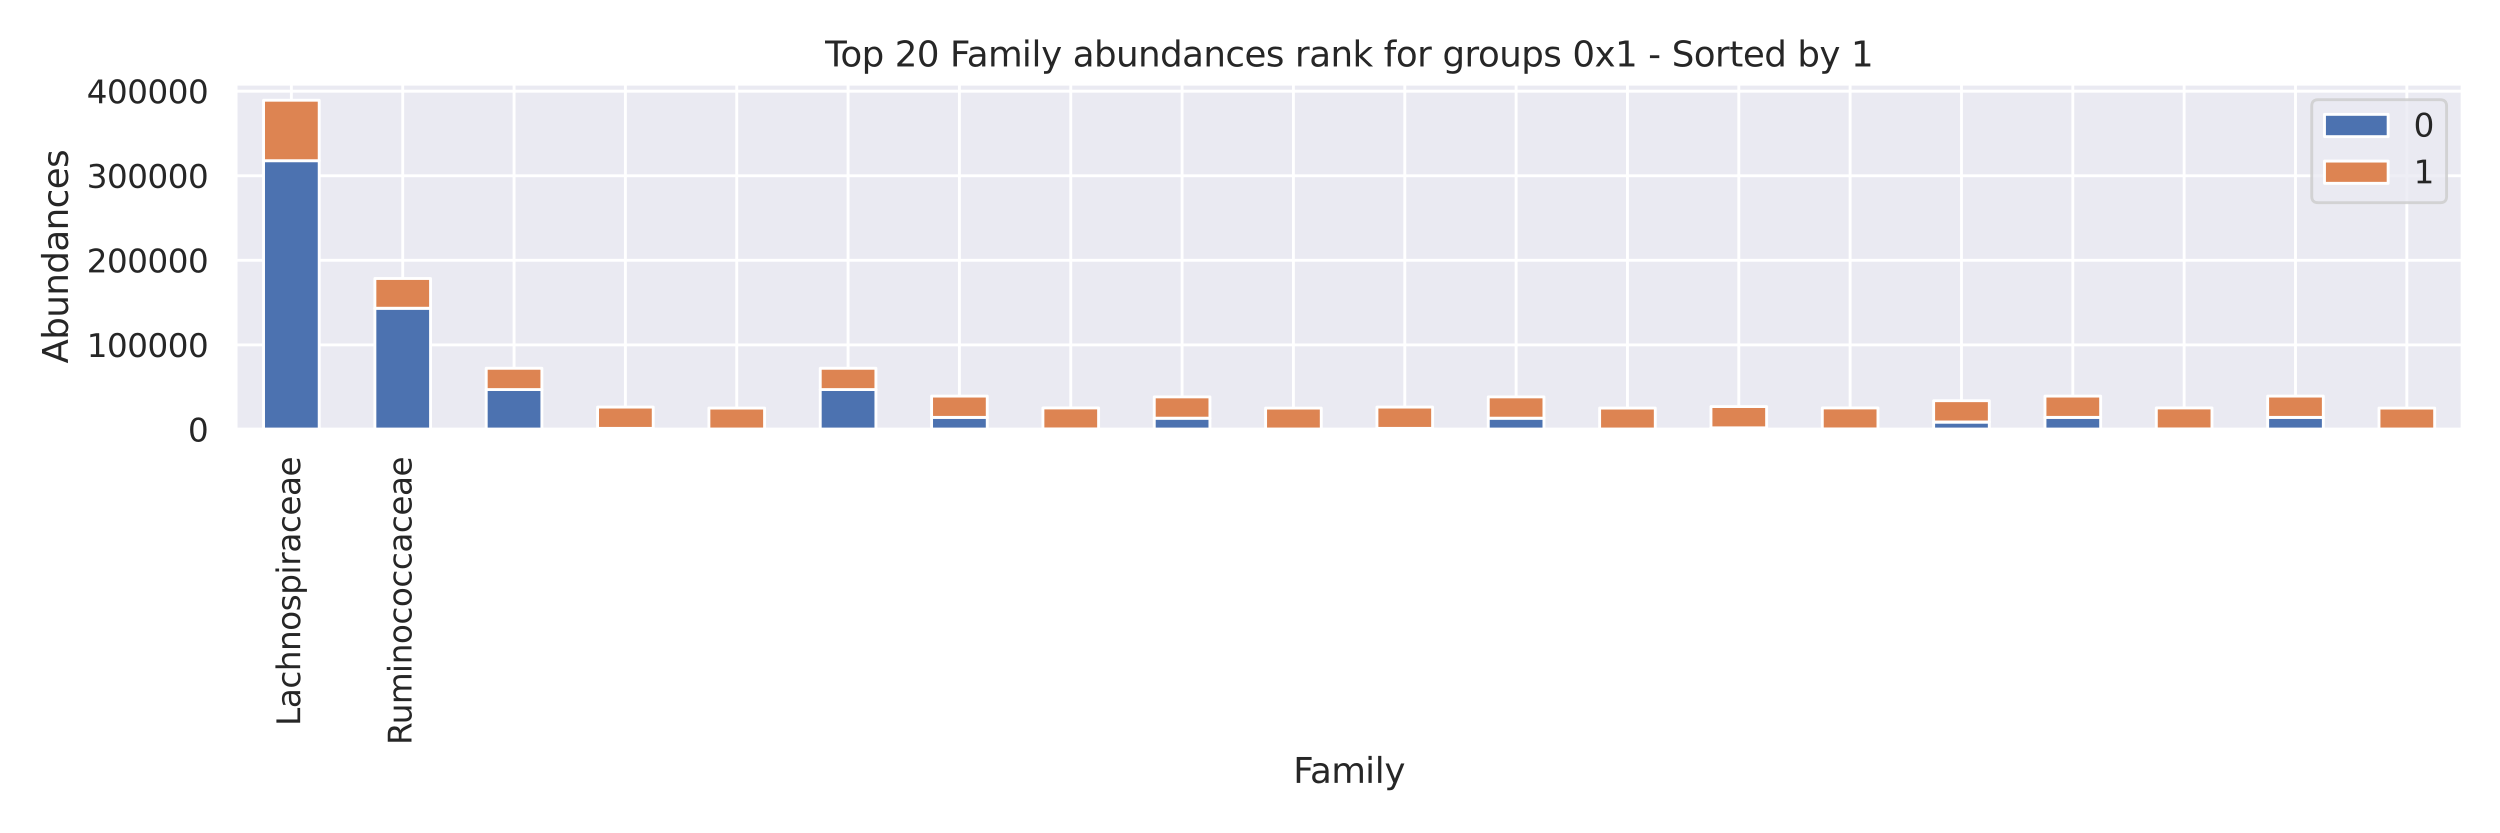<?xml version="1.0" encoding="utf-8" standalone="no"?>
<!DOCTYPE svg PUBLIC "-//W3C//DTD SVG 1.1//EN"
  "http://www.w3.org/Graphics/SVG/1.1/DTD/svg11.dtd">
<svg xmlns:xlink="http://www.w3.org/1999/xlink" width="864pt" height="288pt" viewBox="0 0 864 288" xmlns="http://www.w3.org/2000/svg" version="1.1">
 <defs>
  <style type="text/css">*{stroke-linejoin: round; stroke-linecap: butt}</style>
 </defs>
 <g id="figure_1">
  <g id="patch_1">
   <path d="M 0 288 
L 864 288 
L 864 0 
L 0 0 
z
" style="fill: #ffffff"/>
  </g>
  <g id="axes_1">
   <g id="patch_2">
    <path d="M 81.46 148.415 
L 851.04 148.415 
L 851.04 28.96 
L 81.46 28.96 
z
" style="fill: #eaeaf2"/>
   </g>
   <g id="matplotlib.axis_1">
    <g id="xtick_1">
     <g id="line2d_1">
      <path d="M 100.7 148.415 
L 100.7 28.96 
" clip-path="url(#pf3df289ddb)" style="fill: none; stroke: #ffffff; stroke-linecap: round"/>
     </g>
     <g id="text_1">
      <!-- Lachnospiraceae -->
      <g style="fill: #262626" transform="translate(103.735 250.865)rotate(-90)scale(0.11 -0.11)">
       <defs>
        <path id="DejaVuSans-4c" d="M 628 4666 
L 1259 4666 
L 1259 531 
L 3531 531 
L 3531 0 
L 628 0 
L 628 4666 
z
" transform="scale(0.016)"/>
        <path id="DejaVuSans-61" d="M 2194 1759 
Q 1497 1759 1228 1600 
Q 959 1441 959 1056 
Q 959 750 1161 570 
Q 1363 391 1709 391 
Q 2188 391 2477 730 
Q 2766 1069 2766 1631 
L 2766 1759 
L 2194 1759 
z
M 3341 1997 
L 3341 0 
L 2766 0 
L 2766 531 
Q 2569 213 2275 61 
Q 1981 -91 1556 -91 
Q 1019 -91 701 211 
Q 384 513 384 1019 
Q 384 1609 779 1909 
Q 1175 2209 1959 2209 
L 2766 2209 
L 2766 2266 
Q 2766 2663 2505 2880 
Q 2244 3097 1772 3097 
Q 1472 3097 1187 3025 
Q 903 2953 641 2809 
L 641 3341 
Q 956 3463 1253 3523 
Q 1550 3584 1831 3584 
Q 2591 3584 2966 3190 
Q 3341 2797 3341 1997 
z
" transform="scale(0.016)"/>
        <path id="DejaVuSans-63" d="M 3122 3366 
L 3122 2828 
Q 2878 2963 2633 3030 
Q 2388 3097 2138 3097 
Q 1578 3097 1268 2742 
Q 959 2388 959 1747 
Q 959 1106 1268 751 
Q 1578 397 2138 397 
Q 2388 397 2633 464 
Q 2878 531 3122 666 
L 3122 134 
Q 2881 22 2623 -34 
Q 2366 -91 2075 -91 
Q 1284 -91 818 406 
Q 353 903 353 1747 
Q 353 2603 823 3093 
Q 1294 3584 2113 3584 
Q 2378 3584 2631 3529 
Q 2884 3475 3122 3366 
z
" transform="scale(0.016)"/>
        <path id="DejaVuSans-68" d="M 3513 2113 
L 3513 0 
L 2938 0 
L 2938 2094 
Q 2938 2591 2744 2837 
Q 2550 3084 2163 3084 
Q 1697 3084 1428 2787 
Q 1159 2491 1159 1978 
L 1159 0 
L 581 0 
L 581 4863 
L 1159 4863 
L 1159 2956 
Q 1366 3272 1645 3428 
Q 1925 3584 2291 3584 
Q 2894 3584 3203 3211 
Q 3513 2838 3513 2113 
z
" transform="scale(0.016)"/>
        <path id="DejaVuSans-6e" d="M 3513 2113 
L 3513 0 
L 2938 0 
L 2938 2094 
Q 2938 2591 2744 2837 
Q 2550 3084 2163 3084 
Q 1697 3084 1428 2787 
Q 1159 2491 1159 1978 
L 1159 0 
L 581 0 
L 581 3500 
L 1159 3500 
L 1159 2956 
Q 1366 3272 1645 3428 
Q 1925 3584 2291 3584 
Q 2894 3584 3203 3211 
Q 3513 2838 3513 2113 
z
" transform="scale(0.016)"/>
        <path id="DejaVuSans-6f" d="M 1959 3097 
Q 1497 3097 1228 2736 
Q 959 2375 959 1747 
Q 959 1119 1226 758 
Q 1494 397 1959 397 
Q 2419 397 2687 759 
Q 2956 1122 2956 1747 
Q 2956 2369 2687 2733 
Q 2419 3097 1959 3097 
z
M 1959 3584 
Q 2709 3584 3137 3096 
Q 3566 2609 3566 1747 
Q 3566 888 3137 398 
Q 2709 -91 1959 -91 
Q 1206 -91 779 398 
Q 353 888 353 1747 
Q 353 2609 779 3096 
Q 1206 3584 1959 3584 
z
" transform="scale(0.016)"/>
        <path id="DejaVuSans-73" d="M 2834 3397 
L 2834 2853 
Q 2591 2978 2328 3040 
Q 2066 3103 1784 3103 
Q 1356 3103 1142 2972 
Q 928 2841 928 2578 
Q 928 2378 1081 2264 
Q 1234 2150 1697 2047 
L 1894 2003 
Q 2506 1872 2764 1633 
Q 3022 1394 3022 966 
Q 3022 478 2636 193 
Q 2250 -91 1575 -91 
Q 1294 -91 989 -36 
Q 684 19 347 128 
L 347 722 
Q 666 556 975 473 
Q 1284 391 1588 391 
Q 1994 391 2212 530 
Q 2431 669 2431 922 
Q 2431 1156 2273 1281 
Q 2116 1406 1581 1522 
L 1381 1569 
Q 847 1681 609 1914 
Q 372 2147 372 2553 
Q 372 3047 722 3315 
Q 1072 3584 1716 3584 
Q 2034 3584 2315 3537 
Q 2597 3491 2834 3397 
z
" transform="scale(0.016)"/>
        <path id="DejaVuSans-70" d="M 1159 525 
L 1159 -1331 
L 581 -1331 
L 581 3500 
L 1159 3500 
L 1159 2969 
Q 1341 3281 1617 3432 
Q 1894 3584 2278 3584 
Q 2916 3584 3314 3078 
Q 3713 2572 3713 1747 
Q 3713 922 3314 415 
Q 2916 -91 2278 -91 
Q 1894 -91 1617 61 
Q 1341 213 1159 525 
z
M 3116 1747 
Q 3116 2381 2855 2742 
Q 2594 3103 2138 3103 
Q 1681 3103 1420 2742 
Q 1159 2381 1159 1747 
Q 1159 1113 1420 752 
Q 1681 391 2138 391 
Q 2594 391 2855 752 
Q 3116 1113 3116 1747 
z
" transform="scale(0.016)"/>
        <path id="DejaVuSans-69" d="M 603 3500 
L 1178 3500 
L 1178 0 
L 603 0 
L 603 3500 
z
M 603 4863 
L 1178 4863 
L 1178 4134 
L 603 4134 
L 603 4863 
z
" transform="scale(0.016)"/>
        <path id="DejaVuSans-72" d="M 2631 2963 
Q 2534 3019 2420 3045 
Q 2306 3072 2169 3072 
Q 1681 3072 1420 2755 
Q 1159 2438 1159 1844 
L 1159 0 
L 581 0 
L 581 3500 
L 1159 3500 
L 1159 2956 
Q 1341 3275 1631 3429 
Q 1922 3584 2338 3584 
Q 2397 3584 2469 3576 
Q 2541 3569 2628 3553 
L 2631 2963 
z
" transform="scale(0.016)"/>
        <path id="DejaVuSans-65" d="M 3597 1894 
L 3597 1613 
L 953 1613 
Q 991 1019 1311 708 
Q 1631 397 2203 397 
Q 2534 397 2845 478 
Q 3156 559 3463 722 
L 3463 178 
Q 3153 47 2828 -22 
Q 2503 -91 2169 -91 
Q 1331 -91 842 396 
Q 353 884 353 1716 
Q 353 2575 817 3079 
Q 1281 3584 2069 3584 
Q 2775 3584 3186 3129 
Q 3597 2675 3597 1894 
z
M 3022 2063 
Q 3016 2534 2758 2815 
Q 2500 3097 2075 3097 
Q 1594 3097 1305 2825 
Q 1016 2553 972 2059 
L 3022 2063 
z
" transform="scale(0.016)"/>
       </defs>
       <use xlink:href="#DejaVuSans-4c"/>
       <use xlink:href="#DejaVuSans-61" x="55.713"/>
       <use xlink:href="#DejaVuSans-63" x="116.992"/>
       <use xlink:href="#DejaVuSans-68" x="171.973"/>
       <use xlink:href="#DejaVuSans-6e" x="235.352"/>
       <use xlink:href="#DejaVuSans-6f" x="298.73"/>
       <use xlink:href="#DejaVuSans-73" x="359.912"/>
       <use xlink:href="#DejaVuSans-70" x="412.012"/>
       <use xlink:href="#DejaVuSans-69" x="475.488"/>
       <use xlink:href="#DejaVuSans-72" x="503.271"/>
       <use xlink:href="#DejaVuSans-61" x="544.385"/>
       <use xlink:href="#DejaVuSans-63" x="605.664"/>
       <use xlink:href="#DejaVuSans-65" x="660.645"/>
       <use xlink:href="#DejaVuSans-61" x="722.168"/>
       <use xlink:href="#DejaVuSans-65" x="783.447"/>
      </g>
     </g>
    </g>
    <g id="xtick_2">
     <g id="line2d_2">
      <path d="M 139.179 148.415 
L 139.179 28.96 
" clip-path="url(#pf3df289ddb)" style="fill: none; stroke: #ffffff; stroke-linecap: round"/>
     </g>
     <g id="text_2">
      <!-- Ruminococcaceae -->
      <g style="fill: #262626" transform="translate(142.214 257.45)rotate(-90)scale(0.11 -0.11)">
       <defs>
        <path id="DejaVuSans-52" d="M 2841 2188 
Q 3044 2119 3236 1894 
Q 3428 1669 3622 1275 
L 4263 0 
L 3584 0 
L 2988 1197 
Q 2756 1666 2539 1819 
Q 2322 1972 1947 1972 
L 1259 1972 
L 1259 0 
L 628 0 
L 628 4666 
L 2053 4666 
Q 2853 4666 3247 4331 
Q 3641 3997 3641 3322 
Q 3641 2881 3436 2590 
Q 3231 2300 2841 2188 
z
M 1259 4147 
L 1259 2491 
L 2053 2491 
Q 2509 2491 2742 2702 
Q 2975 2913 2975 3322 
Q 2975 3731 2742 3939 
Q 2509 4147 2053 4147 
L 1259 4147 
z
" transform="scale(0.016)"/>
        <path id="DejaVuSans-75" d="M 544 1381 
L 544 3500 
L 1119 3500 
L 1119 1403 
Q 1119 906 1312 657 
Q 1506 409 1894 409 
Q 2359 409 2629 706 
Q 2900 1003 2900 1516 
L 2900 3500 
L 3475 3500 
L 3475 0 
L 2900 0 
L 2900 538 
Q 2691 219 2414 64 
Q 2138 -91 1772 -91 
Q 1169 -91 856 284 
Q 544 659 544 1381 
z
M 1991 3584 
L 1991 3584 
z
" transform="scale(0.016)"/>
        <path id="DejaVuSans-6d" d="M 3328 2828 
Q 3544 3216 3844 3400 
Q 4144 3584 4550 3584 
Q 5097 3584 5394 3201 
Q 5691 2819 5691 2113 
L 5691 0 
L 5113 0 
L 5113 2094 
Q 5113 2597 4934 2840 
Q 4756 3084 4391 3084 
Q 3944 3084 3684 2787 
Q 3425 2491 3425 1978 
L 3425 0 
L 2847 0 
L 2847 2094 
Q 2847 2600 2669 2842 
Q 2491 3084 2119 3084 
Q 1678 3084 1418 2786 
Q 1159 2488 1159 1978 
L 1159 0 
L 581 0 
L 581 3500 
L 1159 3500 
L 1159 2956 
Q 1356 3278 1631 3431 
Q 1906 3584 2284 3584 
Q 2666 3584 2933 3390 
Q 3200 3197 3328 2828 
z
" transform="scale(0.016)"/>
       </defs>
       <use xlink:href="#DejaVuSans-52"/>
       <use xlink:href="#DejaVuSans-75" x="64.982"/>
       <use xlink:href="#DejaVuSans-6d" x="128.361"/>
       <use xlink:href="#DejaVuSans-69" x="225.773"/>
       <use xlink:href="#DejaVuSans-6e" x="253.557"/>
       <use xlink:href="#DejaVuSans-6f" x="316.936"/>
       <use xlink:href="#DejaVuSans-63" x="378.117"/>
       <use xlink:href="#DejaVuSans-6f" x="433.098"/>
       <use xlink:href="#DejaVuSans-63" x="494.279"/>
       <use xlink:href="#DejaVuSans-63" x="549.26"/>
       <use xlink:href="#DejaVuSans-61" x="604.24"/>
       <use xlink:href="#DejaVuSans-63" x="665.52"/>
       <use xlink:href="#DejaVuSans-65" x="720.5"/>
       <use xlink:href="#DejaVuSans-61" x="782.023"/>
       <use xlink:href="#DejaVuSans-65" x="843.303"/>
      </g>
     </g>
    </g>
    <g id="xtick_3">
     <g id="line2d_3">
      <path d="M 177.657 148.415 
L 177.657 28.96 
" clip-path="url(#pf3df289ddb)" style="fill: none; stroke: #ffffff; stroke-linecap: round"/>
     </g>
    </g>
    <g id="xtick_4">
     <g id="line2d_4">
      <path d="M 216.137 148.415 
L 216.137 28.96 
" clip-path="url(#pf3df289ddb)" style="fill: none; stroke: #ffffff; stroke-linecap: round"/>
     </g>
    </g>
    <g id="xtick_5">
     <g id="line2d_5">
      <path d="M 254.615 148.415 
L 254.615 28.96 
" clip-path="url(#pf3df289ddb)" style="fill: none; stroke: #ffffff; stroke-linecap: round"/>
     </g>
    </g>
    <g id="xtick_6">
     <g id="line2d_6">
      <path d="M 293.094 148.415 
L 293.094 28.96 
" clip-path="url(#pf3df289ddb)" style="fill: none; stroke: #ffffff; stroke-linecap: round"/>
     </g>
    </g>
    <g id="xtick_7">
     <g id="line2d_7">
      <path d="M 331.574 148.415 
L 331.574 28.96 
" clip-path="url(#pf3df289ddb)" style="fill: none; stroke: #ffffff; stroke-linecap: round"/>
     </g>
    </g>
    <g id="xtick_8">
     <g id="line2d_8">
      <path d="M 370.053 148.415 
L 370.053 28.96 
" clip-path="url(#pf3df289ddb)" style="fill: none; stroke: #ffffff; stroke-linecap: round"/>
     </g>
    </g>
    <g id="xtick_9">
     <g id="line2d_9">
      <path d="M 408.531 148.415 
L 408.531 28.96 
" clip-path="url(#pf3df289ddb)" style="fill: none; stroke: #ffffff; stroke-linecap: round"/>
     </g>
    </g>
    <g id="xtick_10">
     <g id="line2d_10">
      <path d="M 447.01 148.415 
L 447.01 28.96 
" clip-path="url(#pf3df289ddb)" style="fill: none; stroke: #ffffff; stroke-linecap: round"/>
     </g>
    </g>
    <g id="xtick_11">
     <g id="line2d_11">
      <path d="M 485.49 148.415 
L 485.49 28.96 
" clip-path="url(#pf3df289ddb)" style="fill: none; stroke: #ffffff; stroke-linecap: round"/>
     </g>
    </g>
    <g id="xtick_12">
     <g id="line2d_12">
      <path d="M 523.968 148.415 
L 523.968 28.96 
" clip-path="url(#pf3df289ddb)" style="fill: none; stroke: #ffffff; stroke-linecap: round"/>
     </g>
    </g>
    <g id="xtick_13">
     <g id="line2d_13">
      <path d="M 562.447 148.415 
L 562.447 28.96 
" clip-path="url(#pf3df289ddb)" style="fill: none; stroke: #ffffff; stroke-linecap: round"/>
     </g>
    </g>
    <g id="xtick_14">
     <g id="line2d_14">
      <path d="M 600.927 148.415 
L 600.927 28.96 
" clip-path="url(#pf3df289ddb)" style="fill: none; stroke: #ffffff; stroke-linecap: round"/>
     </g>
    </g>
    <g id="xtick_15">
     <g id="line2d_15">
      <path d="M 639.405 148.415 
L 639.405 28.96 
" clip-path="url(#pf3df289ddb)" style="fill: none; stroke: #ffffff; stroke-linecap: round"/>
     </g>
    </g>
    <g id="xtick_16">
     <g id="line2d_16">
      <path d="M 677.885 148.415 
L 677.885 28.96 
" clip-path="url(#pf3df289ddb)" style="fill: none; stroke: #ffffff; stroke-linecap: round"/>
     </g>
    </g>
    <g id="xtick_17">
     <g id="line2d_17">
      <path d="M 716.364 148.415 
L 716.364 28.96 
" clip-path="url(#pf3df289ddb)" style="fill: none; stroke: #ffffff; stroke-linecap: round"/>
     </g>
    </g>
    <g id="xtick_18">
     <g id="line2d_18">
      <path d="M 754.842 148.415 
L 754.842 28.96 
" clip-path="url(#pf3df289ddb)" style="fill: none; stroke: #ffffff; stroke-linecap: round"/>
     </g>
    </g>
    <g id="xtick_19">
     <g id="line2d_19">
      <path d="M 793.322 148.415 
L 793.322 28.96 
" clip-path="url(#pf3df289ddb)" style="fill: none; stroke: #ffffff; stroke-linecap: round"/>
     </g>
    </g>
    <g id="xtick_20">
     <g id="line2d_20">
      <path d="M 831.801 148.415 
L 831.801 28.96 
" clip-path="url(#pf3df289ddb)" style="fill: none; stroke: #ffffff; stroke-linecap: round"/>
     </g>
    </g>
    <g id="text_3">
     <!-- Family -->
     <g style="fill: #262626" transform="translate(446.94 270.568)scale(0.12 -0.12)">
      <defs>
       <path id="DejaVuSans-46" d="M 628 4666 
L 3309 4666 
L 3309 4134 
L 1259 4134 
L 1259 2759 
L 3109 2759 
L 3109 2228 
L 1259 2228 
L 1259 0 
L 628 0 
L 628 4666 
z
" transform="scale(0.016)"/>
       <path id="DejaVuSans-6c" d="M 603 4863 
L 1178 4863 
L 1178 0 
L 603 0 
L 603 4863 
z
" transform="scale(0.016)"/>
       <path id="DejaVuSans-79" d="M 2059 -325 
Q 1816 -950 1584 -1140 
Q 1353 -1331 966 -1331 
L 506 -1331 
L 506 -850 
L 844 -850 
Q 1081 -850 1212 -737 
Q 1344 -625 1503 -206 
L 1606 56 
L 191 3500 
L 800 3500 
L 1894 763 
L 2988 3500 
L 3597 3500 
L 2059 -325 
z
" transform="scale(0.016)"/>
      </defs>
      <use xlink:href="#DejaVuSans-46"/>
      <use xlink:href="#DejaVuSans-61" x="48.395"/>
      <use xlink:href="#DejaVuSans-6d" x="109.674"/>
      <use xlink:href="#DejaVuSans-69" x="207.086"/>
      <use xlink:href="#DejaVuSans-6c" x="234.869"/>
      <use xlink:href="#DejaVuSans-79" x="262.652"/>
     </g>
    </g>
   </g>
   <g id="matplotlib.axis_2">
    <g id="ytick_1">
     <g id="line2d_21">
      <path d="M 81.46 148.415 
L 851.04 148.415 
" clip-path="url(#pf3df289ddb)" style="fill: none; stroke: #ffffff; stroke-linecap: round"/>
     </g>
     <g id="text_4">
      <!-- 0 -->
      <g style="fill: #262626" transform="translate(64.961 152.594)scale(0.11 -0.11)">
       <defs>
        <path id="DejaVuSans-30" d="M 2034 4250 
Q 1547 4250 1301 3770 
Q 1056 3291 1056 2328 
Q 1056 1369 1301 889 
Q 1547 409 2034 409 
Q 2525 409 2770 889 
Q 3016 1369 3016 2328 
Q 3016 3291 2770 3770 
Q 2525 4250 2034 4250 
z
M 2034 4750 
Q 2819 4750 3233 4129 
Q 3647 3509 3647 2328 
Q 3647 1150 3233 529 
Q 2819 -91 2034 -91 
Q 1250 -91 836 529 
Q 422 1150 422 2328 
Q 422 3509 836 4129 
Q 1250 4750 2034 4750 
z
" transform="scale(0.016)"/>
       </defs>
       <use xlink:href="#DejaVuSans-30"/>
      </g>
     </g>
    </g>
    <g id="ytick_2">
     <g id="line2d_22">
      <path d="M 81.46 119.19 
L 851.04 119.19 
" clip-path="url(#pf3df289ddb)" style="fill: none; stroke: #ffffff; stroke-linecap: round"/>
     </g>
     <g id="text_5">
      <!-- 100000 -->
      <g style="fill: #262626" transform="translate(29.968 123.37)scale(0.11 -0.11)">
       <defs>
        <path id="DejaVuSans-31" d="M 794 531 
L 1825 531 
L 1825 4091 
L 703 3866 
L 703 4441 
L 1819 4666 
L 2450 4666 
L 2450 531 
L 3481 531 
L 3481 0 
L 794 0 
L 794 531 
z
" transform="scale(0.016)"/>
       </defs>
       <use xlink:href="#DejaVuSans-31"/>
       <use xlink:href="#DejaVuSans-30" x="63.623"/>
       <use xlink:href="#DejaVuSans-30" x="127.246"/>
       <use xlink:href="#DejaVuSans-30" x="190.869"/>
       <use xlink:href="#DejaVuSans-30" x="254.492"/>
       <use xlink:href="#DejaVuSans-30" x="318.115"/>
      </g>
     </g>
    </g>
    <g id="ytick_3">
     <g id="line2d_23">
      <path d="M 81.46 89.966 
L 851.04 89.966 
" clip-path="url(#pf3df289ddb)" style="fill: none; stroke: #ffffff; stroke-linecap: round"/>
     </g>
     <g id="text_6">
      <!-- 200000 -->
      <g style="fill: #262626" transform="translate(29.968 94.145)scale(0.11 -0.11)">
       <defs>
        <path id="DejaVuSans-32" d="M 1228 531 
L 3431 531 
L 3431 0 
L 469 0 
L 469 531 
Q 828 903 1448 1529 
Q 2069 2156 2228 2338 
Q 2531 2678 2651 2914 
Q 2772 3150 2772 3378 
Q 2772 3750 2511 3984 
Q 2250 4219 1831 4219 
Q 1534 4219 1204 4116 
Q 875 4013 500 3803 
L 500 4441 
Q 881 4594 1212 4672 
Q 1544 4750 1819 4750 
Q 2544 4750 2975 4387 
Q 3406 4025 3406 3419 
Q 3406 3131 3298 2873 
Q 3191 2616 2906 2266 
Q 2828 2175 2409 1742 
Q 1991 1309 1228 531 
z
" transform="scale(0.016)"/>
       </defs>
       <use xlink:href="#DejaVuSans-32"/>
       <use xlink:href="#DejaVuSans-30" x="63.623"/>
       <use xlink:href="#DejaVuSans-30" x="127.246"/>
       <use xlink:href="#DejaVuSans-30" x="190.869"/>
       <use xlink:href="#DejaVuSans-30" x="254.492"/>
       <use xlink:href="#DejaVuSans-30" x="318.115"/>
      </g>
     </g>
    </g>
    <g id="ytick_4">
     <g id="line2d_24">
      <path d="M 81.46 60.741 
L 851.04 60.741 
" clip-path="url(#pf3df289ddb)" style="fill: none; stroke: #ffffff; stroke-linecap: round"/>
     </g>
     <g id="text_7">
      <!-- 300000 -->
      <g style="fill: #262626" transform="translate(29.968 64.921)scale(0.11 -0.11)">
       <defs>
        <path id="DejaVuSans-33" d="M 2597 2516 
Q 3050 2419 3304 2112 
Q 3559 1806 3559 1356 
Q 3559 666 3084 287 
Q 2609 -91 1734 -91 
Q 1441 -91 1130 -33 
Q 819 25 488 141 
L 488 750 
Q 750 597 1062 519 
Q 1375 441 1716 441 
Q 2309 441 2620 675 
Q 2931 909 2931 1356 
Q 2931 1769 2642 2001 
Q 2353 2234 1838 2234 
L 1294 2234 
L 1294 2753 
L 1863 2753 
Q 2328 2753 2575 2939 
Q 2822 3125 2822 3475 
Q 2822 3834 2567 4026 
Q 2313 4219 1838 4219 
Q 1578 4219 1281 4162 
Q 984 4106 628 3988 
L 628 4550 
Q 988 4650 1302 4700 
Q 1616 4750 1894 4750 
Q 2613 4750 3031 4423 
Q 3450 4097 3450 3541 
Q 3450 3153 3228 2886 
Q 3006 2619 2597 2516 
z
" transform="scale(0.016)"/>
       </defs>
       <use xlink:href="#DejaVuSans-33"/>
       <use xlink:href="#DejaVuSans-30" x="63.623"/>
       <use xlink:href="#DejaVuSans-30" x="127.246"/>
       <use xlink:href="#DejaVuSans-30" x="190.869"/>
       <use xlink:href="#DejaVuSans-30" x="254.492"/>
       <use xlink:href="#DejaVuSans-30" x="318.115"/>
      </g>
     </g>
    </g>
    <g id="ytick_5">
     <g id="line2d_25">
      <path d="M 81.46 31.517 
L 851.04 31.517 
" clip-path="url(#pf3df289ddb)" style="fill: none; stroke: #ffffff; stroke-linecap: round"/>
     </g>
     <g id="text_8">
      <!-- 400000 -->
      <g style="fill: #262626" transform="translate(29.968 35.696)scale(0.11 -0.11)">
       <defs>
        <path id="DejaVuSans-34" d="M 2419 4116 
L 825 1625 
L 2419 1625 
L 2419 4116 
z
M 2253 4666 
L 3047 4666 
L 3047 1625 
L 3713 1625 
L 3713 1100 
L 3047 1100 
L 3047 0 
L 2419 0 
L 2419 1100 
L 313 1100 
L 313 1709 
L 2253 4666 
z
" transform="scale(0.016)"/>
       </defs>
       <use xlink:href="#DejaVuSans-34"/>
       <use xlink:href="#DejaVuSans-30" x="63.623"/>
       <use xlink:href="#DejaVuSans-30" x="127.246"/>
       <use xlink:href="#DejaVuSans-30" x="190.869"/>
       <use xlink:href="#DejaVuSans-30" x="254.492"/>
       <use xlink:href="#DejaVuSans-30" x="318.115"/>
      </g>
     </g>
    </g>
    <g id="text_9">
     <!-- Abundances -->
     <g style="fill: #262626" transform="translate(23.472 125.611)rotate(-90)scale(0.12 -0.12)">
      <defs>
       <path id="DejaVuSans-41" d="M 2188 4044 
L 1331 1722 
L 3047 1722 
L 2188 4044 
z
M 1831 4666 
L 2547 4666 
L 4325 0 
L 3669 0 
L 3244 1197 
L 1141 1197 
L 716 0 
L 50 0 
L 1831 4666 
z
" transform="scale(0.016)"/>
       <path id="DejaVuSans-62" d="M 3116 1747 
Q 3116 2381 2855 2742 
Q 2594 3103 2138 3103 
Q 1681 3103 1420 2742 
Q 1159 2381 1159 1747 
Q 1159 1113 1420 752 
Q 1681 391 2138 391 
Q 2594 391 2855 752 
Q 3116 1113 3116 1747 
z
M 1159 2969 
Q 1341 3281 1617 3432 
Q 1894 3584 2278 3584 
Q 2916 3584 3314 3078 
Q 3713 2572 3713 1747 
Q 3713 922 3314 415 
Q 2916 -91 2278 -91 
Q 1894 -91 1617 61 
Q 1341 213 1159 525 
L 1159 0 
L 581 0 
L 581 4863 
L 1159 4863 
L 1159 2969 
z
" transform="scale(0.016)"/>
       <path id="DejaVuSans-64" d="M 2906 2969 
L 2906 4863 
L 3481 4863 
L 3481 0 
L 2906 0 
L 2906 525 
Q 2725 213 2448 61 
Q 2172 -91 1784 -91 
Q 1150 -91 751 415 
Q 353 922 353 1747 
Q 353 2572 751 3078 
Q 1150 3584 1784 3584 
Q 2172 3584 2448 3432 
Q 2725 3281 2906 2969 
z
M 947 1747 
Q 947 1113 1208 752 
Q 1469 391 1925 391 
Q 2381 391 2643 752 
Q 2906 1113 2906 1747 
Q 2906 2381 2643 2742 
Q 2381 3103 1925 3103 
Q 1469 3103 1208 2742 
Q 947 2381 947 1747 
z
" transform="scale(0.016)"/>
      </defs>
      <use xlink:href="#DejaVuSans-41"/>
      <use xlink:href="#DejaVuSans-62" x="68.408"/>
      <use xlink:href="#DejaVuSans-75" x="131.885"/>
      <use xlink:href="#DejaVuSans-6e" x="195.264"/>
      <use xlink:href="#DejaVuSans-64" x="258.643"/>
      <use xlink:href="#DejaVuSans-61" x="322.119"/>
      <use xlink:href="#DejaVuSans-6e" x="383.398"/>
      <use xlink:href="#DejaVuSans-63" x="446.777"/>
      <use xlink:href="#DejaVuSans-65" x="501.758"/>
      <use xlink:href="#DejaVuSans-73" x="563.281"/>
     </g>
    </g>
   </g>
   <g id="patch_3">
    <path d="M 91.08 148.415 
L 110.319 148.415 
L 110.319 55.536 
L 91.08 55.536 
z
" clip-path="url(#pf3df289ddb)" style="fill: #4c72b0; stroke: #ffffff; stroke-linejoin: miter"/>
   </g>
   <g id="patch_4">
    <path d="M 129.559 148.415 
L 148.798 148.415 
L 148.798 106.529 
L 129.559 106.529 
z
" clip-path="url(#pf3df289ddb)" style="fill: #4c72b0; stroke: #ffffff; stroke-linejoin: miter"/>
   </g>
   <g id="patch_5">
    <path d="M 168.038 148.415 
L 187.277 148.415 
L 187.277 134.63 
L 168.038 134.63 
z
" clip-path="url(#pf3df289ddb)" style="fill: #4c72b0; stroke: #ffffff; stroke-linejoin: miter"/>
   </g>
   <g id="patch_6">
    <path d="M 206.517 148.415 
L 225.756 148.415 
L 225.756 148.042 
L 206.517 148.042 
z
" clip-path="url(#pf3df289ddb)" style="fill: #4c72b0; stroke: #ffffff; stroke-linejoin: miter"/>
   </g>
   <g id="patch_7">
    <path d="M 244.996 148.415 
L 264.235 148.415 
L 264.235 148.384 
L 244.996 148.384 
z
" clip-path="url(#pf3df289ddb)" style="fill: #4c72b0; stroke: #ffffff; stroke-linejoin: miter"/>
   </g>
   <g id="patch_8">
    <path d="M 283.475 148.415 
L 302.714 148.415 
L 302.714 134.63 
L 283.475 134.63 
z
" clip-path="url(#pf3df289ddb)" style="fill: #4c72b0; stroke: #ffffff; stroke-linejoin: miter"/>
   </g>
   <g id="patch_9">
    <path d="M 321.954 148.415 
L 341.193 148.415 
L 341.193 144.248 
L 321.954 144.248 
z
" clip-path="url(#pf3df289ddb)" style="fill: #4c72b0; stroke: #ffffff; stroke-linejoin: miter"/>
   </g>
   <g id="patch_10">
    <path d="M 360.433 148.415 
L 379.672 148.415 
L 379.672 148.339 
L 360.433 148.339 
z
" clip-path="url(#pf3df289ddb)" style="fill: #4c72b0; stroke: #ffffff; stroke-linejoin: miter"/>
   </g>
   <g id="patch_11">
    <path d="M 398.912 148.415 
L 418.151 148.415 
L 418.151 144.521 
L 398.912 144.521 
z
" clip-path="url(#pf3df289ddb)" style="fill: #4c72b0; stroke: #ffffff; stroke-linejoin: miter"/>
   </g>
   <g id="patch_12">
    <path d="M 437.391 148.415 
L 456.63 148.415 
L 456.63 148.391 
L 437.391 148.391 
z
" clip-path="url(#pf3df289ddb)" style="fill: #4c72b0; stroke: #ffffff; stroke-linejoin: miter"/>
   </g>
   <g id="patch_13">
    <path d="M 475.87 148.415 
L 495.109 148.415 
L 495.109 148.042 
L 475.87 148.042 
z
" clip-path="url(#pf3df289ddb)" style="fill: #4c72b0; stroke: #ffffff; stroke-linejoin: miter"/>
   </g>
   <g id="patch_14">
    <path d="M 514.349 148.415 
L 533.588 148.415 
L 533.588 144.521 
L 514.349 144.521 
z
" clip-path="url(#pf3df289ddb)" style="fill: #4c72b0; stroke: #ffffff; stroke-linejoin: miter"/>
   </g>
   <g id="patch_15">
    <path d="M 552.828 148.415 
L 572.067 148.415 
L 572.067 148.384 
L 552.828 148.384 
z
" clip-path="url(#pf3df289ddb)" style="fill: #4c72b0; stroke: #ffffff; stroke-linejoin: miter"/>
   </g>
   <g id="patch_16">
    <path d="M 591.307 148.415 
L 610.546 148.415 
L 610.546 147.871 
L 591.307 147.871 
z
" clip-path="url(#pf3df289ddb)" style="fill: #4c72b0; stroke: #ffffff; stroke-linejoin: miter"/>
   </g>
   <g id="patch_17">
    <path d="M 629.786 148.415 
L 649.025 148.415 
L 649.025 148.339 
L 629.786 148.339 
z
" clip-path="url(#pf3df289ddb)" style="fill: #4c72b0; stroke: #ffffff; stroke-linejoin: miter"/>
   </g>
   <g id="patch_18">
    <path d="M 668.265 148.415 
L 687.504 148.415 
L 687.504 145.843 
L 668.265 145.843 
z
" clip-path="url(#pf3df289ddb)" style="fill: #4c72b0; stroke: #ffffff; stroke-linejoin: miter"/>
   </g>
   <g id="patch_19">
    <path d="M 706.744 148.415 
L 725.983 148.415 
L 725.983 144.248 
L 706.744 144.248 
z
" clip-path="url(#pf3df289ddb)" style="fill: #4c72b0; stroke: #ffffff; stroke-linejoin: miter"/>
   </g>
   <g id="patch_20">
    <path d="M 745.223 148.415 
L 764.462 148.415 
L 764.462 148.339 
L 745.223 148.339 
z
" clip-path="url(#pf3df289ddb)" style="fill: #4c72b0; stroke: #ffffff; stroke-linejoin: miter"/>
   </g>
   <g id="patch_21">
    <path d="M 783.702 148.415 
L 802.941 148.415 
L 802.941 144.248 
L 783.702 144.248 
z
" clip-path="url(#pf3df289ddb)" style="fill: #4c72b0; stroke: #ffffff; stroke-linejoin: miter"/>
   </g>
   <g id="patch_22">
    <path d="M 822.181 148.415 
L 841.42 148.415 
L 841.42 148.391 
L 822.181 148.391 
z
" clip-path="url(#pf3df289ddb)" style="fill: #4c72b0; stroke: #ffffff; stroke-linejoin: miter"/>
   </g>
   <g id="patch_23">
    <path d="M 91.08 55.536 
L 110.319 55.536 
L 110.319 34.648 
L 91.08 34.648 
z
" clip-path="url(#pf3df289ddb)" style="fill: #dd8452; stroke: #ffffff; stroke-linejoin: miter"/>
   </g>
   <g id="patch_24">
    <path d="M 129.559 106.529 
L 148.798 106.529 
L 148.798 96.248 
L 129.559 96.248 
z
" clip-path="url(#pf3df289ddb)" style="fill: #dd8452; stroke: #ffffff; stroke-linejoin: miter"/>
   </g>
   <g id="patch_25">
    <path d="M 168.038 134.63 
L 187.277 134.63 
L 187.277 127.273 
L 168.038 127.273 
z
" clip-path="url(#pf3df289ddb)" style="fill: #dd8452; stroke: #ffffff; stroke-linejoin: miter"/>
   </g>
   <g id="patch_26">
    <path d="M 206.517 148.042 
L 225.756 148.042 
L 225.756 140.686 
L 206.517 140.686 
z
" clip-path="url(#pf3df289ddb)" style="fill: #dd8452; stroke: #ffffff; stroke-linejoin: miter"/>
   </g>
   <g id="patch_27">
    <path d="M 244.996 148.384 
L 264.235 148.384 
L 264.235 141.027 
L 244.996 141.027 
z
" clip-path="url(#pf3df289ddb)" style="fill: #dd8452; stroke: #ffffff; stroke-linejoin: miter"/>
   </g>
   <g id="patch_28">
    <path d="M 283.475 134.63 
L 302.714 134.63 
L 302.714 127.273 
L 283.475 127.273 
z
" clip-path="url(#pf3df289ddb)" style="fill: #dd8452; stroke: #ffffff; stroke-linejoin: miter"/>
   </g>
   <g id="patch_29">
    <path d="M 321.954 144.248 
L 341.193 144.248 
L 341.193 136.891 
L 321.954 136.891 
z
" clip-path="url(#pf3df289ddb)" style="fill: #dd8452; stroke: #ffffff; stroke-linejoin: miter"/>
   </g>
   <g id="patch_30">
    <path d="M 360.433 148.339 
L 379.672 148.339 
L 379.672 140.983 
L 360.433 140.983 
z
" clip-path="url(#pf3df289ddb)" style="fill: #dd8452; stroke: #ffffff; stroke-linejoin: miter"/>
   </g>
   <g id="patch_31">
    <path d="M 398.912 144.521 
L 418.151 144.521 
L 418.151 137.164 
L 398.912 137.164 
z
" clip-path="url(#pf3df289ddb)" style="fill: #dd8452; stroke: #ffffff; stroke-linejoin: miter"/>
   </g>
   <g id="patch_32">
    <path d="M 437.391 148.391 
L 456.63 148.391 
L 456.63 141.035 
L 437.391 141.035 
z
" clip-path="url(#pf3df289ddb)" style="fill: #dd8452; stroke: #ffffff; stroke-linejoin: miter"/>
   </g>
   <g id="patch_33">
    <path d="M 475.87 148.042 
L 495.109 148.042 
L 495.109 140.686 
L 475.87 140.686 
z
" clip-path="url(#pf3df289ddb)" style="fill: #dd8452; stroke: #ffffff; stroke-linejoin: miter"/>
   </g>
   <g id="patch_34">
    <path d="M 514.349 144.521 
L 533.588 144.521 
L 533.588 137.164 
L 514.349 137.164 
z
" clip-path="url(#pf3df289ddb)" style="fill: #dd8452; stroke: #ffffff; stroke-linejoin: miter"/>
   </g>
   <g id="patch_35">
    <path d="M 552.828 148.384 
L 572.067 148.384 
L 572.067 141.027 
L 552.828 141.027 
z
" clip-path="url(#pf3df289ddb)" style="fill: #dd8452; stroke: #ffffff; stroke-linejoin: miter"/>
   </g>
   <g id="patch_36">
    <path d="M 591.307 147.871 
L 610.546 147.871 
L 610.546 140.515 
L 591.307 140.515 
z
" clip-path="url(#pf3df289ddb)" style="fill: #dd8452; stroke: #ffffff; stroke-linejoin: miter"/>
   </g>
   <g id="patch_37">
    <path d="M 629.786 148.339 
L 649.025 148.339 
L 649.025 140.983 
L 629.786 140.983 
z
" clip-path="url(#pf3df289ddb)" style="fill: #dd8452; stroke: #ffffff; stroke-linejoin: miter"/>
   </g>
   <g id="patch_38">
    <path d="M 668.265 145.843 
L 687.504 145.843 
L 687.504 138.486 
L 668.265 138.486 
z
" clip-path="url(#pf3df289ddb)" style="fill: #dd8452; stroke: #ffffff; stroke-linejoin: miter"/>
   </g>
   <g id="patch_39">
    <path d="M 706.744 144.248 
L 725.983 144.248 
L 725.983 136.891 
L 706.744 136.891 
z
" clip-path="url(#pf3df289ddb)" style="fill: #dd8452; stroke: #ffffff; stroke-linejoin: miter"/>
   </g>
   <g id="patch_40">
    <path d="M 745.223 148.339 
L 764.462 148.339 
L 764.462 140.983 
L 745.223 140.983 
z
" clip-path="url(#pf3df289ddb)" style="fill: #dd8452; stroke: #ffffff; stroke-linejoin: miter"/>
   </g>
   <g id="patch_41">
    <path d="M 783.702 144.248 
L 802.941 144.248 
L 802.941 136.891 
L 783.702 136.891 
z
" clip-path="url(#pf3df289ddb)" style="fill: #dd8452; stroke: #ffffff; stroke-linejoin: miter"/>
   </g>
   <g id="patch_42">
    <path d="M 822.181 148.391 
L 841.42 148.391 
L 841.42 141.035 
L 822.181 141.035 
z
" clip-path="url(#pf3df289ddb)" style="fill: #dd8452; stroke: #ffffff; stroke-linejoin: miter"/>
   </g>
   <g id="patch_43">
    <path d="M 81.46 148.415 
L 81.46 28.96 
" style="fill: none; stroke: #ffffff; stroke-width: 1.25; stroke-linejoin: miter; stroke-linecap: square"/>
   </g>
   <g id="patch_44">
    <path d="M 851.04 148.415 
L 851.04 28.96 
" style="fill: none; stroke: #ffffff; stroke-width: 1.25; stroke-linejoin: miter; stroke-linecap: square"/>
   </g>
   <g id="patch_45">
    <path d="M 81.46 148.415 
L 851.04 148.415 
" style="fill: none; stroke: #ffffff; stroke-width: 1.25; stroke-linejoin: miter; stroke-linecap: square"/>
   </g>
   <g id="patch_46">
    <path d="M 81.46 28.96 
L 851.04 28.96 
" style="fill: none; stroke: #ffffff; stroke-width: 1.25; stroke-linejoin: miter; stroke-linecap: square"/>
   </g>
   <g id="text_10">
    <!-- Top 20 Family abundances rank for groups 0x1 - Sorted by 1 -->
    <g style="fill: #262626" transform="translate(285.161 22.96)scale(0.12 -0.12)">
     <defs>
      <path id="DejaVuSans-54" d="M -19 4666 
L 3928 4666 
L 3928 4134 
L 2272 4134 
L 2272 0 
L 1638 0 
L 1638 4134 
L -19 4134 
L -19 4666 
z
" transform="scale(0.016)"/>
      <path id="DejaVuSans-20" transform="scale(0.016)"/>
      <path id="DejaVuSans-6b" d="M 581 4863 
L 1159 4863 
L 1159 1991 
L 2875 3500 
L 3609 3500 
L 1753 1863 
L 3688 0 
L 2938 0 
L 1159 1709 
L 1159 0 
L 581 0 
L 581 4863 
z
" transform="scale(0.016)"/>
      <path id="DejaVuSans-66" d="M 2375 4863 
L 2375 4384 
L 1825 4384 
Q 1516 4384 1395 4259 
Q 1275 4134 1275 3809 
L 1275 3500 
L 2222 3500 
L 2222 3053 
L 1275 3053 
L 1275 0 
L 697 0 
L 697 3053 
L 147 3053 
L 147 3500 
L 697 3500 
L 697 3744 
Q 697 4328 969 4595 
Q 1241 4863 1831 4863 
L 2375 4863 
z
" transform="scale(0.016)"/>
      <path id="DejaVuSans-67" d="M 2906 1791 
Q 2906 2416 2648 2759 
Q 2391 3103 1925 3103 
Q 1463 3103 1205 2759 
Q 947 2416 947 1791 
Q 947 1169 1205 825 
Q 1463 481 1925 481 
Q 2391 481 2648 825 
Q 2906 1169 2906 1791 
z
M 3481 434 
Q 3481 -459 3084 -895 
Q 2688 -1331 1869 -1331 
Q 1566 -1331 1297 -1286 
Q 1028 -1241 775 -1147 
L 775 -588 
Q 1028 -725 1275 -790 
Q 1522 -856 1778 -856 
Q 2344 -856 2625 -561 
Q 2906 -266 2906 331 
L 2906 616 
Q 2728 306 2450 153 
Q 2172 0 1784 0 
Q 1141 0 747 490 
Q 353 981 353 1791 
Q 353 2603 747 3093 
Q 1141 3584 1784 3584 
Q 2172 3584 2450 3431 
Q 2728 3278 2906 2969 
L 2906 3500 
L 3481 3500 
L 3481 434 
z
" transform="scale(0.016)"/>
      <path id="DejaVuSans-78" d="M 3513 3500 
L 2247 1797 
L 3578 0 
L 2900 0 
L 1881 1375 
L 863 0 
L 184 0 
L 1544 1831 
L 300 3500 
L 978 3500 
L 1906 2253 
L 2834 3500 
L 3513 3500 
z
" transform="scale(0.016)"/>
      <path id="DejaVuSans-2d" d="M 313 2009 
L 1997 2009 
L 1997 1497 
L 313 1497 
L 313 2009 
z
" transform="scale(0.016)"/>
      <path id="DejaVuSans-53" d="M 3425 4513 
L 3425 3897 
Q 3066 4069 2747 4153 
Q 2428 4238 2131 4238 
Q 1616 4238 1336 4038 
Q 1056 3838 1056 3469 
Q 1056 3159 1242 3001 
Q 1428 2844 1947 2747 
L 2328 2669 
Q 3034 2534 3370 2195 
Q 3706 1856 3706 1288 
Q 3706 609 3251 259 
Q 2797 -91 1919 -91 
Q 1588 -91 1214 -16 
Q 841 59 441 206 
L 441 856 
Q 825 641 1194 531 
Q 1563 422 1919 422 
Q 2459 422 2753 634 
Q 3047 847 3047 1241 
Q 3047 1584 2836 1778 
Q 2625 1972 2144 2069 
L 1759 2144 
Q 1053 2284 737 2584 
Q 422 2884 422 3419 
Q 422 4038 858 4394 
Q 1294 4750 2059 4750 
Q 2388 4750 2728 4690 
Q 3069 4631 3425 4513 
z
" transform="scale(0.016)"/>
      <path id="DejaVuSans-74" d="M 1172 4494 
L 1172 3500 
L 2356 3500 
L 2356 3053 
L 1172 3053 
L 1172 1153 
Q 1172 725 1289 603 
Q 1406 481 1766 481 
L 2356 481 
L 2356 0 
L 1766 0 
Q 1100 0 847 248 
Q 594 497 594 1153 
L 594 3053 
L 172 3053 
L 172 3500 
L 594 3500 
L 594 4494 
L 1172 4494 
z
" transform="scale(0.016)"/>
     </defs>
     <use xlink:href="#DejaVuSans-54"/>
     <use xlink:href="#DejaVuSans-6f" x="44.084"/>
     <use xlink:href="#DejaVuSans-70" x="105.266"/>
     <use xlink:href="#DejaVuSans-20" x="168.742"/>
     <use xlink:href="#DejaVuSans-32" x="200.529"/>
     <use xlink:href="#DejaVuSans-30" x="264.152"/>
     <use xlink:href="#DejaVuSans-20" x="327.775"/>
     <use xlink:href="#DejaVuSans-46" x="359.562"/>
     <use xlink:href="#DejaVuSans-61" x="407.957"/>
     <use xlink:href="#DejaVuSans-6d" x="469.236"/>
     <use xlink:href="#DejaVuSans-69" x="566.648"/>
     <use xlink:href="#DejaVuSans-6c" x="594.432"/>
     <use xlink:href="#DejaVuSans-79" x="622.215"/>
     <use xlink:href="#DejaVuSans-20" x="681.395"/>
     <use xlink:href="#DejaVuSans-61" x="713.182"/>
     <use xlink:href="#DejaVuSans-62" x="774.461"/>
     <use xlink:href="#DejaVuSans-75" x="837.938"/>
     <use xlink:href="#DejaVuSans-6e" x="901.316"/>
     <use xlink:href="#DejaVuSans-64" x="964.695"/>
     <use xlink:href="#DejaVuSans-61" x="1028.172"/>
     <use xlink:href="#DejaVuSans-6e" x="1089.451"/>
     <use xlink:href="#DejaVuSans-63" x="1152.83"/>
     <use xlink:href="#DejaVuSans-65" x="1207.811"/>
     <use xlink:href="#DejaVuSans-73" x="1269.334"/>
     <use xlink:href="#DejaVuSans-20" x="1321.434"/>
     <use xlink:href="#DejaVuSans-72" x="1353.221"/>
     <use xlink:href="#DejaVuSans-61" x="1394.334"/>
     <use xlink:href="#DejaVuSans-6e" x="1455.613"/>
     <use xlink:href="#DejaVuSans-6b" x="1518.992"/>
     <use xlink:href="#DejaVuSans-20" x="1576.902"/>
     <use xlink:href="#DejaVuSans-66" x="1608.689"/>
     <use xlink:href="#DejaVuSans-6f" x="1643.895"/>
     <use xlink:href="#DejaVuSans-72" x="1705.076"/>
     <use xlink:href="#DejaVuSans-20" x="1746.189"/>
     <use xlink:href="#DejaVuSans-67" x="1777.977"/>
     <use xlink:href="#DejaVuSans-72" x="1841.453"/>
     <use xlink:href="#DejaVuSans-6f" x="1880.316"/>
     <use xlink:href="#DejaVuSans-75" x="1941.498"/>
     <use xlink:href="#DejaVuSans-70" x="2004.877"/>
     <use xlink:href="#DejaVuSans-73" x="2068.354"/>
     <use xlink:href="#DejaVuSans-20" x="2120.453"/>
     <use xlink:href="#DejaVuSans-30" x="2152.24"/>
     <use xlink:href="#DejaVuSans-78" x="2215.863"/>
     <use xlink:href="#DejaVuSans-31" x="2275.043"/>
     <use xlink:href="#DejaVuSans-20" x="2338.666"/>
     <use xlink:href="#DejaVuSans-2d" x="2370.453"/>
     <use xlink:href="#DejaVuSans-20" x="2406.537"/>
     <use xlink:href="#DejaVuSans-53" x="2438.324"/>
     <use xlink:href="#DejaVuSans-6f" x="2501.801"/>
     <use xlink:href="#DejaVuSans-72" x="2562.982"/>
     <use xlink:href="#DejaVuSans-74" x="2604.096"/>
     <use xlink:href="#DejaVuSans-65" x="2643.305"/>
     <use xlink:href="#DejaVuSans-64" x="2704.828"/>
     <use xlink:href="#DejaVuSans-20" x="2768.305"/>
     <use xlink:href="#DejaVuSans-62" x="2800.092"/>
     <use xlink:href="#DejaVuSans-79" x="2863.568"/>
     <use xlink:href="#DejaVuSans-20" x="2922.748"/>
     <use xlink:href="#DejaVuSans-31" x="2954.535"/>
    </g>
   </g>
   <g id="legend_1">
    <g id="patch_47">
     <path d="M 801.141 70.052 
L 843.34 70.052 
Q 845.54 70.052 845.54 67.852 
L 845.54 36.66 
Q 845.54 34.46 843.34 34.46 
L 801.141 34.46 
Q 798.941 34.46 798.941 36.66 
L 798.941 67.852 
Q 798.941 70.052 801.141 70.052 
z
" style="fill: #eaeaf2; opacity: 0.8; stroke: #cccccc; stroke-linejoin: miter"/>
    </g>
    <g id="patch_48">
     <path d="M 803.341 47.218 
L 825.341 47.218 
L 825.341 39.518 
L 803.341 39.518 
z
" style="fill: #4c72b0; stroke: #ffffff; stroke-linejoin: miter"/>
    </g>
    <g id="text_11">
     <!-- 0 -->
     <g style="fill: #262626" transform="translate(834.141 47.218)scale(0.11 -0.11)">
      <use xlink:href="#DejaVuSans-30"/>
     </g>
    </g>
    <g id="patch_49">
     <path d="M 803.341 63.364 
L 825.341 63.364 
L 825.341 55.664 
L 803.341 55.664 
z
" style="fill: #dd8452; stroke: #ffffff; stroke-linejoin: miter"/>
    </g>
    <g id="text_12">
     <!-- 1 -->
     <g style="fill: #262626" transform="translate(834.141 63.364)scale(0.11 -0.11)">
      <use xlink:href="#DejaVuSans-31"/>
     </g>
    </g>
   </g>
  </g>
 </g>
 <defs>
  <clipPath id="pf3df289ddb">
   <rect x="81.46" y="28.96" width="769.58" height="119.455"/>
  </clipPath>
 </defs>
</svg>
